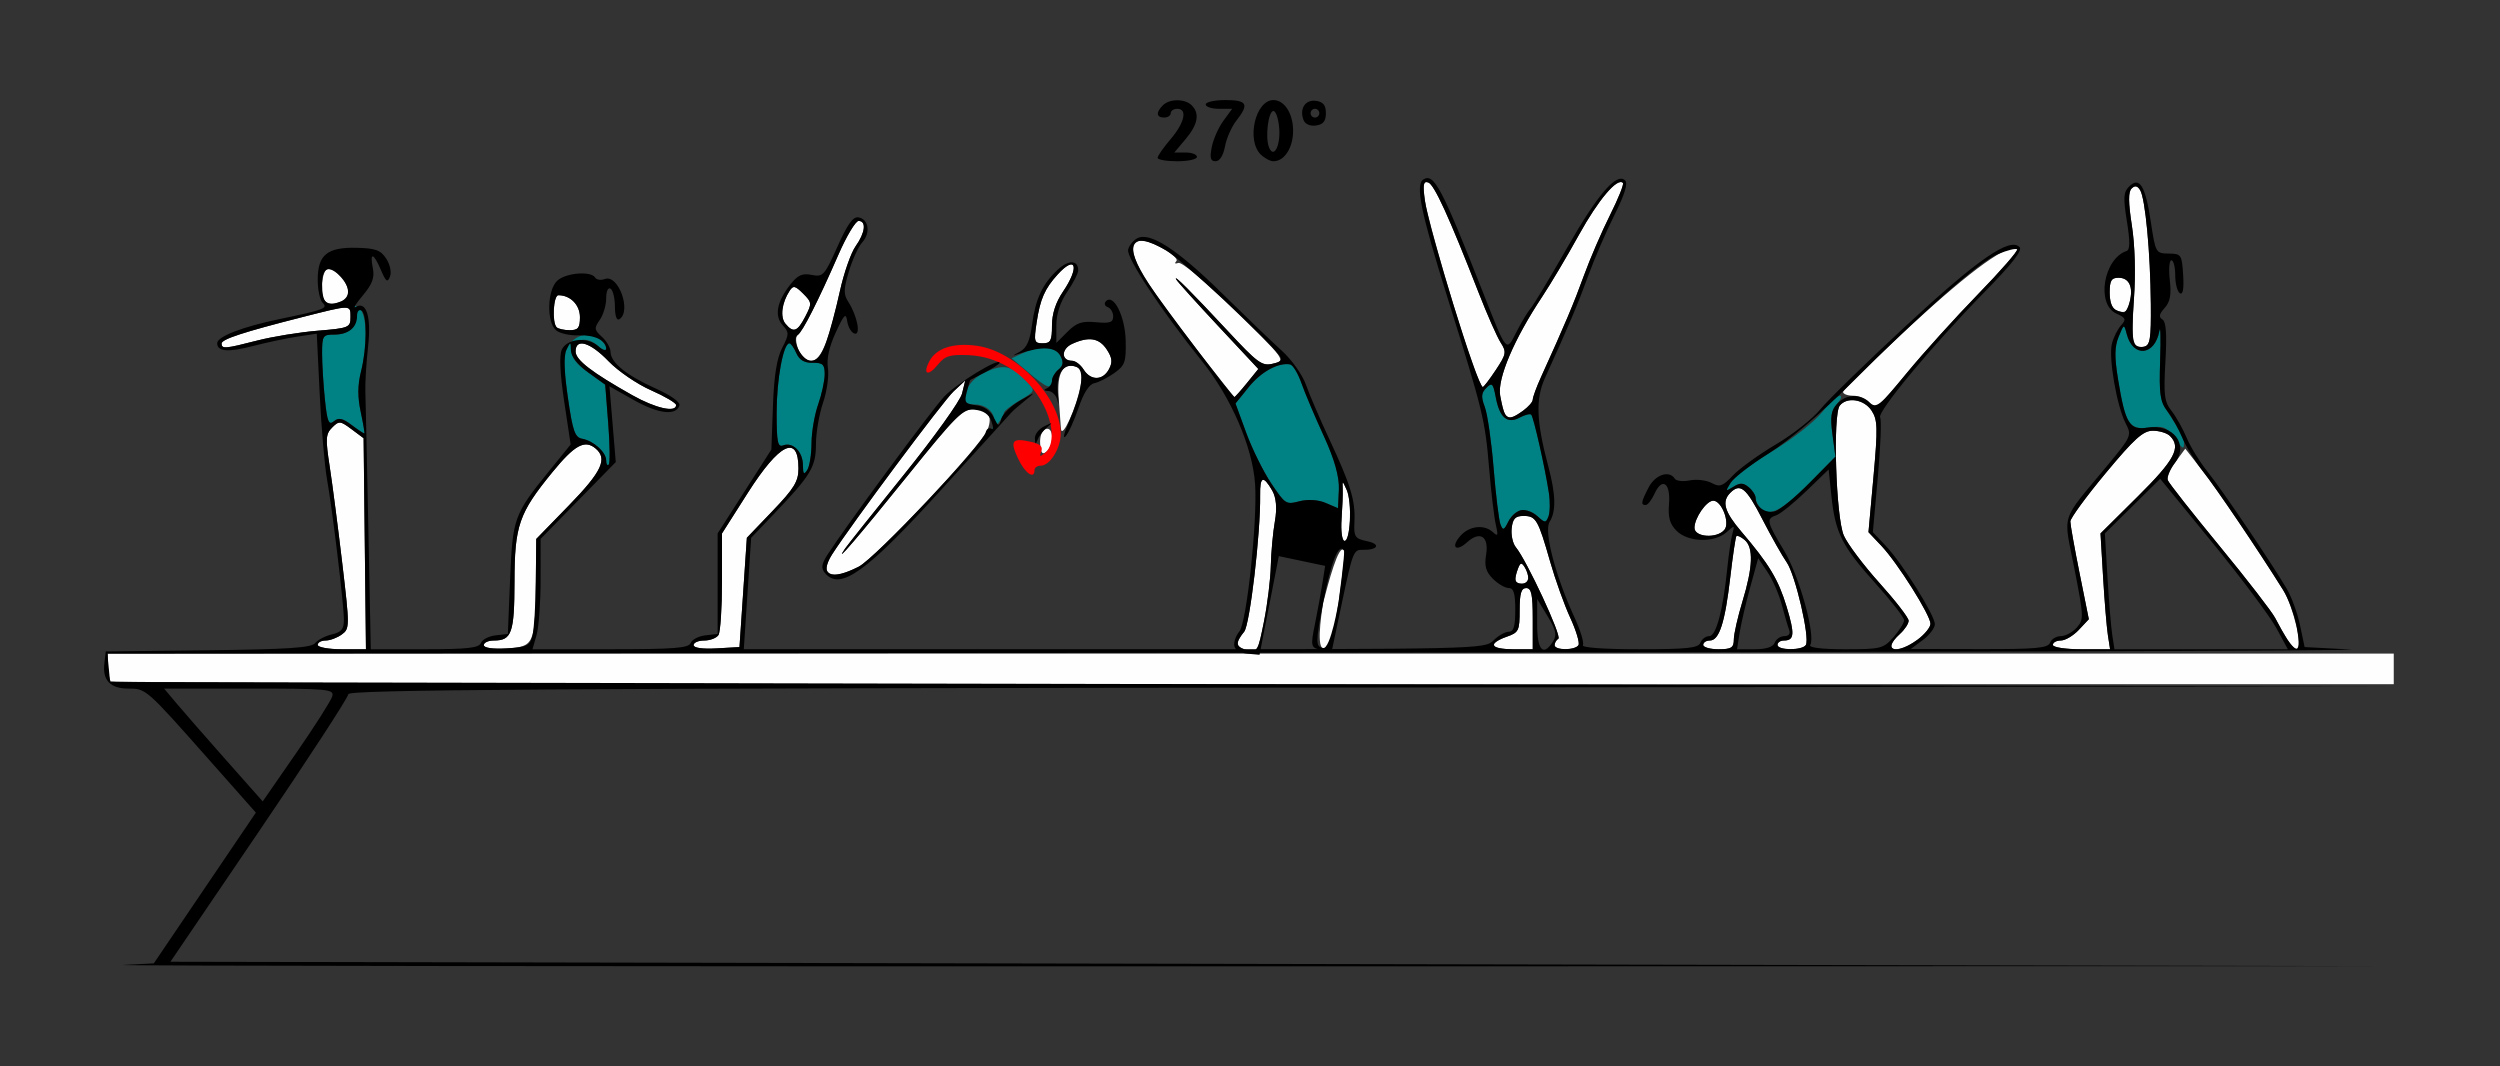 <?xml version="1.0" encoding="UTF-8" standalone="no"?>
<!-- Created with Inkscape (http://www.inkscape.org/) -->

<svg
   xmlns:dc="http://purl.org/dc/elements/1.1/"
   xmlns:cc="http://creativecommons.org/ns#"
   xmlns:rdf="http://www.w3.org/1999/02/22-rdf-syntax-ns#"
   xmlns:svg="http://www.w3.org/2000/svg"
   xmlns="http://www.w3.org/2000/svg"
   xmlns:sodipodi="http://sodipodi.sourceforge.net/DTD/sodipodi-0.dtd"
   xmlns:inkscape="http://www.inkscape.org/namespaces/inkscape"
   id="svg3486"
   version="1.1"
   inkscape:version="0.91 r13725"
   width="715"
   height="305"
   viewBox="0 0 715 305"
   sodipodi:docname="bb750801.svg">
  <rect x="0" y="0" width="715" height="305" fill="#333333" stroke="none"/>
  <defs
     id="defs3490" />
  <sodipodi:namedview
     pagecolor="#aeaeae"
     bordercolor="#666666"
     borderopacity="1"
     objecttolerance="10"
     gridtolerance="10"
     guidetolerance="10"
     inkscape:pageopacity="0"
     inkscape:pageshadow="2"
     inkscape:window-width="1542"
     inkscape:window-height="915"
     id="namedview3488"
     showgrid="false"
     inkscape:zoom="1.2362006"
     inkscape:cx="327.52608"
     inkscape:cy="213.46605"
     inkscape:window-x="0"
     inkscape:window-y="0"
     inkscape:window-maximized="0"
     inkscape:current-layer="svg3486" />
  <g
     id="g3496"
     transform="translate(14.616,-13.065)">
    <path
       style="fill:#fefefe"
       d="M 17.083,207.917 C 16.625,207.458 16.25,205.49 16.25,203.542 l 0,-3.542 326.875,0 326.875,0 0,4.375 0,4.375 -326.042,0 c -179.323,0 -326.417,-0.375 -326.875,-0.833 z M 76.25,197.5 c 0,-0.688 1.017,-1.25 2.261,-1.25 1.244,0 3.318,-0.773 4.611,-1.718 2.288,-1.673 2.292,-2.203 0.156,-20.312 -1.207,-10.227 -2.825,-22.687 -3.596,-27.69 -1.239,-8.034 -1.157,-9.34 0.694,-11.192 1.962,-1.962 2.318,-1.931 5.548,0.479 l 3.451,2.576 0.335,30.179 0.335,30.179 -6.897,0 C 79.354,198.75 76.25,198.188 76.25,197.5 Z m 47.5,0.065 c 0,-0.723 1.294,-1.315 2.875,-1.315 5.118,0 5.873,-2.152 5.902,-16.812 0.032,-16.06 1.256,-19.601 10.821,-31.305 6.363,-7.786 9.257,-9.389 12.337,-6.833 3.552,2.947 1.852,6.608 -7.56,16.279 l -9.375,9.634 -0.125,12.331 c -0.181,17.867 -0.46,18.5 -8.364,18.959 -3.963,0.23 -6.512,-0.137 -6.512,-0.938 z m 60,0 c 0,-0.723 1.373,-1.315 3.051,-1.315 1.678,0 3.506,-0.703 4.062,-1.562 0.556,-0.859 1.011,-7.75 1.011,-15.312 l 0,-13.75 7.324,-11.522 c 9.11,-14.331 14.551,-16.966 14.551,-7.046 0,3.679 -1.224,5.686 -7.384,12.114 l -7.384,7.704 -1.054,15.625 -1.054,15.625 -6.562,0.378 c -3.998,0.23 -6.562,-0.136 -6.562,-0.938 z m 228.75,0.057 c 0,-0.62 1.688,-1.716 3.75,-2.435 3.499,-1.22 3.75,-1.729 3.75,-7.622 0,-4.78 0.456,-6.315 1.875,-6.315 1.488,0 1.875,1.806 1.875,8.75 l 0,8.75 -5.625,0 c -3.094,0 -5.625,-0.507 -5.625,-1.128 z m 17.5,-0.049 c 0,-0.647 0.484,-1.475 1.075,-1.841 1.058,-0.654 -9.068,-22.434 -12.166,-26.167 -0.874,-1.053 -1.408,-3.496 -1.187,-5.428 0.316,-2.759 1.044,-3.513 3.392,-3.513 3.575,0 4.16,1.007 7.626,13.125 1.475,5.156 4.06,12.364 5.746,16.016 1.685,3.653 2.739,7.168 2.341,7.812 -0.945,1.528 -6.826,1.524 -6.826,-0.005 z M 472.5,197.5 c 0,-0.688 0.858,-1.25 1.906,-1.25 2.68,0 4.322,-5.099 5.839,-18.125 0.72,-6.188 1.509,-11.471 1.752,-11.741 0.243,-0.27 1.3,0.221 2.348,1.091 2.574,2.136 2.382,7.775 -0.595,17.525 -1.365,4.469 -2.485,9.391 -2.49,10.938 -0.007,2.379 -0.684,2.812 -4.385,2.812 -2.406,0 -4.375,-0.562 -4.375,-1.25 z m 21.25,0 c 0,-0.688 0.811,-1.25 1.801,-1.25 3.033,0 3.185,-1.79 0.814,-9.619 -2.37,-7.827 -5.011,-12.218 -12.928,-21.492 -4.891,-5.729 -5.715,-8.611 -3.188,-11.139 2.849,-2.849 4.528,-1.466 9.174,7.562 2.565,4.984 5.69,10.524 6.945,12.31 2.494,3.551 6.703,21.691 5.489,23.656 -0.994,1.609 -8.108,1.584 -8.108,-0.028 z m 32.5,0.194 c 0,-0.581 1.125,-2.074 2.5,-3.319 1.375,-1.244 2.5,-2.949 2.5,-3.788 0,-0.839 -3.734,-5.674 -8.298,-10.744 -4.564,-5.07 -9.166,-11.187 -10.227,-13.593 -2.27,-5.148 -3.196,-34.648 -1.167,-37.188 2.071,-2.592 6.97,-1.815 9.106,1.446 1.732,2.644 1.797,4.931 0.536,18.882 l -1.435,15.873 3.717,3.931 c 4.617,4.882 14.018,19.815 14.018,22.268 0,1 -1.665,3.048 -3.699,4.552 -3.744,2.768 -7.551,3.614 -7.551,1.679 z M 572.5,197.5 c 0,-0.688 1.027,-1.25 2.282,-1.25 1.255,0 3.57,-1.371 5.144,-3.047 l 2.862,-3.047 -2.644,-13.139 C 578.69,169.792 577.5,163.126 577.5,162.206 c 0,-0.921 4.544,-7.137 10.097,-13.815 8.241,-9.909 10.723,-12.141 13.5,-12.141 1.872,0 4.078,0.675 4.903,1.5 3.261,3.261 1.38,6.799 -9.186,17.278 l -10.686,10.597 0.74,12.5 c 0.407,6.875 1.022,14.328 1.368,16.562 l 0.628,4.062 -8.182,0 c -4.621,0 -8.182,-0.544 -8.182,-1.25 z m 67.049,-1.562 c -0.967,-1.547 -2.527,-4.304 -3.466,-6.127 -0.939,-1.823 -8.1,-11.085 -15.913,-20.583 -7.813,-9.498 -14.468,-17.952 -14.788,-18.788 -0.321,-0.836 0.67,-3.215 2.202,-5.287 l 2.785,-3.767 4.614,5.869 c 4.18,5.317 16.393,23.369 23.399,34.585 2.894,4.633 5.781,16.909 3.977,16.909 -0.578,0 -1.842,-1.266 -2.809,-2.812 z m -300.267,1.072 c 0.151,-0.717 1.019,-2.19 1.93,-3.274 1.639,-1.951 4.726,-28.3 4.572,-39.024 -0.078,-5.444 0.856,-5.817 3.446,-1.375 1.154,1.979 1.429,5.095 0.776,8.786 -0.557,3.145 -1.083,8.865 -1.171,12.711 -0.087,3.846 -0.958,10.991 -1.936,15.879 -1.736,8.686 -1.846,8.873 -4.835,8.244 -1.682,-0.354 -2.935,-1.23 -2.784,-1.947 z m 24.553,-11.714 c 1.388,-5.18 4.435,-17.081 5.941,-14.772 0.329,0.504 -0.366,7.095 -1.543,14.647 -2.019,12.952 -2.274,13.704 -4.481,13.239 -2.139,-0.45 0.084,-13.114 0.084,-13.114 z m 54.915,-6.443 c 0,-0.631 0.36,-2.085 0.799,-3.23 0.637,-1.661 1.013,-1.745 1.856,-0.415 1.642,2.591 1.284,4.792 -0.78,4.792 -1.031,0 -1.875,-0.516 -1.875,-1.148 z m -196.853,-2.567 c -0.413,-0.668 0.252,-2.777 1.477,-4.688 5.636,-8.785 31.737,-43.805 34.73,-46.598 l 3.349,-3.125 -0.926,3.75 c -0.509,2.062 -7.962,12.469 -16.562,23.125 -8.6,10.656 -16.214,20.219 -16.92,21.25 -3.566,5.209 3.864,-3.461 17.94,-20.938 C 258.404,132.404 260.796,130 263.959,130 c 4.048,0 5.365,1.997 3.898,5.908 -1.685,4.492 -31.985,36.724 -36.87,39.221 -5.143,2.629 -7.959,2.987 -9.09,1.156 z M 470,164.028 c 0,-2.831 3.43,-7.781 5.383,-7.768 2.412,0.016 4.839,6.341 3.194,8.323 C 476.441,167.157 470,166.74 470,164.028 Z m -100.928,-2.501 c 0.238,-3.287 0.385,-7.136 0.326,-8.554 -0.107,-2.577 -0.107,-2.577 1.158,0.244 1.575,3.512 1.032,14.907 -0.693,14.544 -0.673,-0.142 -1.028,-2.947 -0.79,-6.234 z M 282.872,140.002 c -0.152,-2.121 0.471,-3.808 1.562,-4.226 2.307,-0.885 2.522,4.584 0.253,6.462 -1.18,0.977 -1.624,0.43 -1.816,-2.236 z m 5.934,-4.377 c -0.085,-1.375 -0.379,-5.413 -0.652,-8.974 -0.535,-6.963 1.313,-10.103 5.093,-8.653 1.602,0.615 1.846,1.759 1.163,5.452 -1.173,6.339 -5.396,15.515 -5.603,12.174 z m 127.007,-4.072 c -0.322,-0.521 -0.941,-2.911 -1.375,-5.312 -0.876,-4.842 3.917,-16.129 12.053,-28.383 2.38,-3.585 7.084,-11.506 10.453,-17.603 5.563,-10.068 10.995,-16.484 12.598,-14.88 0.341,0.341 -1.314,4.474 -3.678,9.185 -2.364,4.711 -5.728,12.503 -7.475,17.316 -2.896,7.976 -5.462,14.048 -12.254,28.994 -1.311,2.884 -2.383,5.805 -2.383,6.492 0,1.281 -4.846,5.139 -6.454,5.139 -0.494,0 -1.161,-0.426 -1.483,-0.947 z M 166.25,126.109 C 154.578,119.542 150,116.013 150,113.58 c 0,-3.907 4.164,-2.671 9.434,2.801 2.718,2.822 8.176,6.552 12.129,8.288 3.953,1.737 7.188,3.647 7.188,4.244 0,2.246 -5.861,0.931 -12.5,-2.805 z M 520,128.125 c -0.856,-1.031 -2.893,-1.875 -4.528,-1.875 -1.635,0 -2.972,-0.491 -2.972,-1.091 0,-0.6 8.757,-9.178 19.46,-19.062 17.298,-15.975 28.237,-23.817 30.319,-21.735 0.365,0.365 -4.662,6.143 -11.172,12.839 -6.51,6.696 -15.658,16.815 -20.329,22.487 -4.671,5.672 -8.657,10.312 -8.857,10.312 -0.2,0 -1.064,-0.844 -1.92,-1.875 z m -113.002,-9.688 c -4.172,-11.318 -13.354,-42.61 -14.1,-48.052 -0.627,-4.575 -0.435,-5.606 0.959,-5.141 1.725,0.575 5.952,9.82 14.461,31.631 2.414,6.188 5.23,12.563 6.257,14.167 1.722,2.688 1.614,3.3 -1.372,7.812 -1.782,2.693 -3.467,4.896 -3.744,4.896 -0.277,0 -1.385,-2.391 -2.462,-5.312 z m -78.402,-4.21 C 310.551,90.995 306.571,83.593 311.226,81.914 c 2.186,-0.788 11.83,4.532 10.585,5.84 -0.608,0.638 -0.365,0.851 0.581,0.51 0.936,-0.338 7.116,4.765 14.588,12.047 16.507,16.086 16.368,15.895 12.25,16.817 -2.942,0.658 -4.241,-0.306 -12.761,-9.464 -10.394,-11.173 -15.638,-16.412 -14.691,-14.673 0.337,0.617 5.76,6.63 12.051,13.362 l 11.439,12.24 -3.293,4.061 c -1.811,2.233 -3.414,4.017 -3.562,3.964 -0.148,-0.053 -4.565,-5.628 -9.817,-12.389 z M 295.29,118.75 c -0.859,-1.375 -2.34,-2.5 -3.292,-2.5 -3.18,0 -3.156,-3.391 0.035,-4.844 4.77,-2.173 7.727,-1.685 9.902,1.636 1.55,2.366 1.686,3.615 0.61,5.625 -1.755,3.28 -5.234,3.32 -7.255,0.084 z m -81.619,-5.834 c -0.751,-1.975 -0.804,-3.631 -0.13,-4.062 1.365,-0.875 5.843,-9.716 11.606,-22.915 2.326,-5.327 4.932,-9.687 5.791,-9.688 2.297,-0.002 1.904,3.37 -0.845,7.237 -1.324,1.863 -3.339,7.606 -4.478,12.762 -3.237,14.656 -5.441,20 -8.249,20 -1.48,0 -2.922,-1.302 -3.695,-3.334 z M 48.75,111.314 c 0,-1.237 6.229,-3.275 23.125,-7.568 14.058,-3.572 13.75,-3.572 13.75,0.004 0,2.987 -0.415,3.159 -9.375,3.899 -5.156,0.426 -12.936,1.691 -17.288,2.812 C 49.769,112.83 48.75,112.915 48.75,111.314 Z m 546.916,0.003 c -0.449,-0.727 -0.436,-6.524 0.03,-12.882 0.512,-6.988 0.277,-15.226 -0.593,-20.829 -1.028,-6.618 -1.055,-9.654 -0.095,-10.615 0.961,-0.961 1.664,-0.829 2.46,0.459 1.476,2.388 2.923,17.806 3.052,32.519 0.088,10.078 -0.205,11.905 -1.967,12.257 -1.139,0.227 -2.439,-0.182 -2.888,-0.909 z M 281.856,105.312 c 1.004,-6.693 2.311,-9.681 6.018,-13.75 5.252,-5.766 6.342,-2.168 1.501,4.956 -2.063,3.036 -3.125,6.321 -3.125,9.665 0,4.324 -0.387,5.066 -2.642,5.066 -2.443,0 -2.575,-0.446 -1.752,-5.938 z m -137.273,1.354 C 143.216,105.299 143.64,97.5 145.082,97.5 c 3.449,0 6.168,2.774 6.168,6.294 0,3.049 -0.517,3.706 -2.917,3.706 -1.604,0 -3.292,-0.375 -3.75,-0.833 z m 65.43,-1.025 c -1.561,-1.881 -1.047,-5.962 1.184,-9.391 1.051,-1.615 1.588,-1.508 3.877,0.776 2.531,2.525 2.561,2.836 0.634,6.562 -2.256,4.362 -3.428,4.785 -5.695,2.053 z m 380.299,-3.969 c -0.859,-0.347 -1.562,-2.552 -1.562,-4.901 0,-3.459 0.482,-4.271 2.539,-4.271 3.046,0 4.265,2.623 3.197,6.878 -0.79,3.149 -1.326,3.443 -4.173,2.294 z M 78.333,99.167 C 76.736,97.569 77.436,90 79.181,90 81.391,90 85,94.048 85,96.527 c 0,2.652 -4.767,4.539 -6.667,2.639 z"
       id="path3506"
       inkscape:connector-curvature="0"
       sodipodi:nodetypes="cscccccscssssssscccsscssssscsscccssscssscccscccsssscsccscssssssssssscsscsssssssssssssssssssscssssssscsssssscsscssssscscssssscsssscsscsssccssssssscsssssssssssssssssscssccssccssssssssscsssssssssssssssssssssssscssssssscscscssssccssssssssscsscscssssssccssssssssssssssssssssssssss" />
    <path
       style="fill:#008183"
       d="m 414.509,163.024 c -0.448,-1.166 -1.324,-8.37 -1.947,-16.009 -0.623,-7.639 -1.759,-15.533 -2.524,-17.543 -1.112,-2.921 -1.022,-4.022 0.446,-5.49 1.615,-1.615 1.938,-1.293 2.682,2.672 1.103,5.877 3.295,7.741 6.861,5.833 1.478,-0.791 2.958,-1.167 3.289,-0.836 0.678,0.678 3.981,15.305 5.047,22.354 0.385,2.545 0.337,5.575 -0.107,6.733 -0.754,1.965 -0.966,1.962 -3.189,-0.05 -3.036,-2.747 -6.479,-2.091 -8.312,1.585 -1.244,2.495 -1.54,2.594 -2.246,0.753 z m 74.495,-4.52 c -0.827,-0.827 -1.504,-2.166 -1.504,-2.976 0,-0.81 -0.889,-2.21 -1.976,-3.112 -1.577,-1.309 -2.473,-1.33 -4.436,-0.105 -2.344,1.464 -2.37,1.4 -0.555,-1.37 1.047,-1.598 6.445,-5.651 11.995,-9.006 5.55,-3.355 11.799,-8.257 13.887,-10.893 2.088,-2.636 4.398,-4.793 5.135,-4.793 0.736,0 0.38,1.06 -0.792,2.355 -1.698,1.877 -1.96,3.646 -1.288,8.713 l 0.843,6.358 -7.344,7.438 c -7.772,7.873 -11.506,9.848 -13.965,7.389 z m -140.02,-7.141 c -2.255,-3.355 -5.485,-9.881 -7.177,-14.502 l -3.077,-8.401 3.795,-4.702 c 3.536,-4.381 8.464,-7.078 11.831,-6.475 0.791,0.142 2.261,2.586 3.267,5.432 1.006,2.846 3.876,9.629 6.379,15.074 3.044,6.622 4.469,11.676 4.304,15.266 l -0.246,5.367 -3.53,-1.512 c -2.111,-0.905 -5.121,-1.097 -7.488,-0.479 -3.857,1.007 -4.064,0.877 -8.058,-5.067 z m -133.964,-5.272 c -0.022,-3.811 -2.896,-6.693 -5.628,-5.645 -1.592,0.611 -1.891,-0.875 -1.891,-9.403 0,-9.43 1.912,-19.793 3.651,-19.793 0.416,0 1.311,1.266 1.99,2.812 0.859,1.959 2.277,2.798 4.671,2.763 2.902,-0.042 3.438,0.469 3.438,3.28 0,1.831 -0.844,5.721 -1.875,8.644 -1.031,2.923 -1.884,7.915 -1.894,11.095 -0.01,3.179 -0.564,6.624 -1.231,7.655 -0.952,1.473 -1.216,1.17 -1.231,-1.409 z M 158.75,144.777 c 0,-2.369 -3.586,-5.624 -6.857,-6.224 -2.117,-0.388 -2.724,-2.17 -4.131,-12.118 -1.463,-10.341 -1.426,-12.004 0.323,-14.674 2.122,-3.239 6.685,-3.991 9.165,-1.511 2.499,2.499 1.677,4.048 -0.907,1.709 -3.076,-2.784 -6.857,-2.084 -7.35,1.36 -0.273,1.909 1.021,3.677 4.549,6.213 l 4.931,3.545 0.866,11.068 c 0.476,6.087 0.539,11.395 0.139,11.795 -0.4,0.4 -0.727,-0.123 -0.727,-1.162 z m 448.272,-6.834 c -2.001,-2.745 -3.057,-3.134 -7.049,-2.598 -5.645,0.757 -6.734,-0.949 -8.83,-13.834 -1.042,-6.403 -1.001,-9.273 0.172,-12.136 1.53,-3.735 1.54,-3.738 2.327,-0.743 1.787,6.797 8.029,6.187 9.318,-0.911 0.334,-1.84 0.442,1.79 0.24,8.067 -0.348,10.788 -0.172,11.706 3.217,16.751 1.972,2.936 3.585,6.096 3.585,7.024 0,2.264 -0.243,2.132 -2.978,-1.62 z M 85.995,134.654 c -2.639,-1.996 -3.764,-2.237 -5.134,-1.1 -1.462,1.213 -1.888,0.176 -2.558,-6.232 C 77.862,123.093 77.5,117.185 77.5,114.192 c 0,-5.161 0.185,-5.442 3.597,-5.442 4.309,0 6.951,-2.77 6.024,-6.315 -0.553,-2.116 -0.356,-2.314 1.102,-1.104 2.139,1.775 2.332,10.358 0.404,18.013 -0.964,3.829 -0.991,7.245 -0.088,11.475 0.707,3.313 1.184,6.105 1.06,6.206 -0.123,0.101 -1.745,-0.967 -3.604,-2.373 z m 183.517,0.018 c 1.028,-2.951 -1.626,-5.922 -5.29,-5.922 -1.635,0 -2.964,-0.422 -2.955,-0.938 0.07,-3.818 2.096,-6.572 6.194,-8.42 5.159,-2.326 7.534,-1.732 11.767,2.945 2.291,2.532 2.26,2.607 -2.201,5.239 -2.489,1.469 -4.526,3.07 -4.526,3.558 0,0.488 -0.845,1.98 -1.878,3.314 -1.587,2.05 -1.759,2.085 -1.11,0.223 z m 10.03,-15.048 -4.833,-4.089 3.329,-1.517 c 4.855,-2.212 9.187,-1.865 10.642,0.852 0.941,1.759 0.792,2.764 -0.581,3.903 -1.017,0.844 -1.849,2.309 -1.849,3.256 0,2.592 -1.393,2.092 -6.708,-2.405 z"
       id="path3502"
       inkscape:connector-curvature="0"
       sodipodi:nodetypes="cssssscscsscccssssssssscsccsscscssscsssscsssssscsssssssssscsssssssssssssssssssssscssssssssssscsssss" />
    <path
       style="fill:#fe0000"
       d="m 276.631,144.391 c -2.484,-5.209 -1.845,-6.161 3.368,-5.016 2.859,0.628 3.726,1.389 3.186,2.796 -0.616,1.604 -0.418,1.664 1.162,0.353 2.595,-2.153 2.392,-7.921 -0.475,-13.511 -4.397,-8.575 -12.521,-14.003 -21.514,-14.376 -5.34,-0.221 -6.704,0.204 -8.748,2.727 -2.841,3.507 -4.448,2.788 -2.385,-1.067 1.992,-3.722 6.93,-5.283 13.666,-4.319 11.281,1.615 23.86,14.916 23.86,25.23 0,4.09 -3.119,9.042 -5.696,9.042 -0.992,0 -1.804,0.562 -1.804,1.25 0,2.78 -2.667,0.984 -4.619,-3.109 z"
       id="path3500"
       inkscape:connector-curvature="0" />
    <path
       style="fill:#000000"
       d="m 20.625,289.045 8.75,-0.459 14.592,-21.556 14.592,-21.556 -13.767,-15.55 C 27.179,210.029 27.146,210 22.08,210 c -5.128,0 -7.403,-2.359 -6.858,-7.112 L 15.625,199.375 44.879,199.039 c 22.86,-0.263 29.554,-0.708 30.625,-2.038 0.754,-0.936 2.917,-2.061 4.808,-2.5 2.72,-0.632 3.435,-1.511 3.427,-4.212 C 83.725,185.899 80.479,158.944 78.888,150 78.215,146.219 77.286,135.336 76.823,125.816 l -0.842,-17.309 -5.565,0.834 c -3.06,0.459 -8.729,1.659 -12.598,2.666 C 50.642,113.877 47.5,113.638 47.5,111.225 c 0,-1.901 7.181,-4.683 17.815,-6.9 12.978,-2.707 13.938,-3.073 12.311,-4.699 C 76.869,98.869 76.25,95.918 76.25,93.069 c 0,-7.105 2.696,-9.326 11.096,-9.136 5.426,0.122 6.897,0.659 8.496,3.098 1.097,1.674 1.563,3.901 1.077,5.147 -0.705,1.809 -1.16,1.479 -2.577,-1.865 -2.118,-4.998 -3.27,-5.266 -2.325,-0.54 0.537,2.687 -0.137,4.527 -2.844,7.757 -1.952,2.329 -2.909,3.844 -2.127,3.366 3.112,-1.901 4.569,2.665 3.608,11.312 -0.514,4.63 -0.865,10.386 -0.78,12.793 0.085,2.406 0.47,19.984 0.855,39.062 l 0.7,34.688 15.402,0 c 12.192,0 15.545,-0.372 16.087,-1.785 0.377,-0.982 2.265,-1.966 4.196,-2.188 l 3.511,-0.403 0.643,-15.625 c 0.72,-17.492 1.115,-18.595 11.058,-30.846 l 6.266,-7.721 -1.849,-12.279 c -1.19,-7.905 -1.441,-13.179 -0.703,-14.806 1.459,-3.218 7.36,-3.803 10.42,-1.033 1.259,1.14 2.29,1.491 2.29,0.781 0,-2.413 -3.297,-4.038 -7.848,-3.867 -2.496,0.094 -5.408,-0.551 -6.47,-1.433 -2.786,-2.312 -2.555,-11.596 0.354,-14.229 2.474,-2.239 9.605,-2.815 10.805,-0.873 0.406,0.657 1.646,0.847 2.755,0.422 3.881,-1.489 7.767,9.275 4.154,11.508 -0.742,0.459 -1.25,-1.004 -1.25,-3.602 0,-2.406 -0.562,-4.723 -1.25,-5.148 -0.721,-0.446 -1.25,0.728 -1.25,2.773 0,1.95 -0.826,4.725 -1.835,6.166 -1.653,2.359 -1.59,2.842 0.625,4.847 1.353,1.225 2.46,3.166 2.46,4.315 0,3.011 4.559,6.7 12.923,10.458 4.388,1.971 7.09,3.909 6.777,4.86 -0.984,2.989 -6.055,2.386 -13.028,-1.55 l -6.985,-3.942 0.902,10.831 0.902,10.831 L 150.746,156.196 140,167.178 l 0,11.732 c 0,6.452 -0.523,13.556 -1.163,15.786 l -1.163,4.054 22.279,0 c 18.15,0 22.406,-0.331 22.964,-1.785 0.377,-0.982 2.265,-1.966 4.196,-2.188 l 3.511,-0.403 0,-14.375 0,-14.375 7.69,-12.006 7.69,-12.006 0.437,-12.369 c 0.305,-8.629 1.1,-13.66 2.63,-16.638 2.026,-3.944 2.038,-4.439 0.163,-6.512 -2.434,-2.689 -1.677,-6.74 2.173,-11.635 2.144,-2.726 3.429,-3.304 6.136,-2.763 3.22,0.644 3.659,0.162 7.349,-8.091 2.919,-6.528 4.472,-8.67 6.064,-8.364 2.896,0.558 3.461,4.449 1.035,7.13 -1.088,1.202 -2.807,4.942 -3.821,8.31 -1.532,5.091 -1.567,6.553 -0.205,8.659 2.594,4.011 3.713,9.759 1.776,9.121 -0.889,-0.293 -1.812,-1.873 -2.051,-3.51 -0.368,-2.527 -0.867,-2.039 -3.294,3.223 -1.878,4.071 -2.644,7.564 -2.23,10.171 0.347,2.184 -0.28,6.644 -1.393,9.91 -1.113,3.267 -2.024,8.576 -2.024,11.798 0,6.536 -1.416,8.896 -11.967,19.946 l -6.564,6.875 -1.055,15.938 -1.055,15.938 105.946,0 c 104.279,0 105.985,-0.039 108.446,-2.5 1.375,-1.375 3.344,-2.5 4.375,-2.5 1.417,0 1.875,-1.528 1.875,-6.25 0,-4.722 -0.458,-6.25 -1.875,-6.25 -1.031,0 -3.063,-1.188 -4.516,-2.641 -2.04,-2.04 -2.482,-3.619 -1.943,-6.94 0.845,-5.206 -1.749,-6.863 -5.471,-3.495 -3.229,2.922 -4.757,1.32 -1.828,-1.916 2.568,-2.838 6.821,-3.27 9.293,-0.945 1.368,1.287 1.506,0.907 0.781,-2.155 -0.484,-2.044 -1.351,-9.357 -1.926,-16.25 -1.152,-13.809 -1.755,-16.28 -11.866,-48.587 -7.688,-24.564 -9.3,-32.463 -6.928,-33.929 3.042,-1.88 5.225,2.263 17.114,32.483 6.788,17.253 6.55,16.973 9.479,11.168 1.365,-2.705 3.202,-5.762 4.083,-6.793 0.881,-1.031 5.552,-8.791 10.381,-17.245 8.835,-15.467 14.239,-21.737 16.654,-19.322 0.84,0.84 -0.171,4.096 -3.057,9.848 -2.372,4.726 -5.742,12.531 -7.489,17.343 -2.91,8.017 -5.459,14.043 -12.374,29.257 -2.74,6.029 -2.509,12.395 0.916,25.264 2.182,8.197 2.289,12.889 0.365,15.969 -1.657,2.654 1.733,15.571 7.191,27.401 1.685,3.653 2.739,7.168 2.341,7.812 -0.436,0.706 5.954,1.171 16.091,1.171 13.794,0 16.944,-0.337 17.535,-1.875 0.396,-1.031 1.525,-1.875 2.509,-1.875 1.986,0 3.931,-7.29 5.169,-19.375 0.423,-4.125 1.091,-8.625 1.485,-10 0.688,-2.398 0.617,-2.411 -1.735,-0.312 -3.435,3.064 -10.971,2.847 -14.228,-0.41 -1.969,-1.969 -2.499,-3.833 -2.188,-7.699 0.486,-6.041 -1.946,-7.757 -4.147,-2.926 -0.808,1.773 -1.941,3.223 -2.518,3.223 -1.468,0 -1.326,-0.84 0.858,-5.062 1.87,-3.617 5.908,-4.962 7.443,-2.479 0.411,0.665 2.344,0.89 4.296,0.499 1.952,-0.39 4.767,-0.058 6.256,0.739 2.341,1.253 3.166,0.961 6.09,-2.148 1.86,-1.978 7.379,-5.965 12.264,-8.858 4.885,-2.894 10.6,-7.401 12.702,-10.015 2.101,-2.615 13.182,-13.427 24.623,-24.028 20.488,-18.983 29.559,-25.259 32.4,-22.418 0.91,0.91 -2.134,4.817 -10.013,12.851 -14.869,15.162 -30.822,34.334 -29.862,35.887 0.419,0.679 0.12,8.335 -0.664,17.014 l -1.427,15.781 3.717,3.931 c 4.733,5.005 14.018,19.84 14.018,22.399 0,1.071 -1.547,3.102 -3.438,4.513 l -3.438,2.565 19.554,0.04 c 16.253,0.033 19.675,-0.277 20.273,-1.835 0.396,-1.031 1.775,-1.875 3.065,-1.875 1.29,0 3.33,-1.088 4.533,-2.417 2.086,-2.305 2.058,-3.08 -0.618,-16.761 -3.214,-16.43 -4.242,-13.148 9.205,-29.387 7.133,-8.614 7.229,-8.833 5.415,-12.343 -2.521,-4.874 -4.911,-18.734 -3.918,-22.715 0.446,-1.788 1.615,-4.144 2.597,-5.234 1.573,-1.747 1.413,-2.153 -1.347,-3.411 -5.795,-2.641 -3.653,-15.661 2.943,-17.888 1.006,-0.34 1.032,-2.68 0.096,-8.488 -1.089,-6.752 -0.989,-8.324 0.633,-9.946 2.976,-2.976 4.652,-0.26 6.204,10.058 1.343,8.928 1.425,9.072 5.115,9.115 3.591,0.042 3.766,0.301 4.136,6.1 0.257,4.027 -0.058,5.783 -0.938,5.239 C 608.096,96.471 607.5,94.167 607.5,91.801 607.5,89.436 607.007,87.5 606.404,87.5 c -0.603,0 -0.81,2.545 -0.459,5.656 0.477,4.229 0.102,6.247 -1.485,8.001 -1.569,1.734 -1.733,2.586 -0.628,3.269 1.059,0.654 1.31,4.164 0.862,12.028 -0.548,9.619 -0.315,11.508 1.745,14.127 1.308,1.663 3.261,5.137 4.341,7.721 1.08,2.584 3.794,6.976 6.032,9.761 4.085,5.083 17.893,25.494 22.564,33.355 1.375,2.314 3.091,7.02 3.813,10.457 l 1.313,6.25 13.062,0.693 c 7.184,0.381 -134.208,0.803 -314.205,0.938 L 16.092,200 l 0.392,4.062 0.392,4.062 326.875,0.629 326.875,0.629 -292.812,0.309 C 140.26,209.942 85,210.303 85,211.607 c 0,0.884 -11.447,18.462 -25.437,39.062 l -25.437,37.456 318.249,0.629 318.249,0.629 -329.375,0.06 c -181.156,0.033 -325.438,-0.146 -320.625,-0.398 z M 80.418,212.188 C 80.973,210.159 79.251,210 56.667,210 l -24.349,0 3.529,4.205 c 1.941,2.313 8.286,9.573 14.1,16.134 l 10.572,11.929 9.65,-13.946 c 5.308,-7.67 9.92,-14.931 10.249,-16.134 z M 89.71,168.571 89.375,138.393 85.924,135.817 c -3.23,-2.411 -3.586,-2.441 -5.548,-0.479 -1.852,1.852 -1.933,3.158 -0.694,11.192 0.771,5.002 2.389,17.463 3.596,27.69 2.136,18.109 2.132,18.639 -0.156,20.312 -1.292,0.945 -3.367,1.718 -4.611,1.718 -1.244,0 -2.261,0.562 -2.261,1.25 0,0.688 3.104,1.25 6.897,1.25 l 6.897,0 z M 137.637,195 c 0.475,-1.719 0.92,-8.674 0.988,-15.456 l 0.125,-12.331 9.375,-9.634 c 9.412,-9.671 11.112,-13.332 7.56,-16.279 -3.079,-2.556 -5.973,-0.953 -12.337,6.833 -9.565,11.703 -10.789,15.245 -10.821,31.305 -0.029,14.66 -0.785,16.812 -5.902,16.812 -1.581,0 -2.875,0.592 -2.875,1.315 0,0.8 2.549,1.167 6.512,0.938 5.734,-0.333 6.615,-0.751 7.375,-3.503 z m 60.292,-12.5 1.054,-15.625 7.384,-7.704 c 6.16,-6.428 7.384,-8.435 7.384,-12.114 0,-9.92 -5.441,-7.285 -14.551,7.046 l -7.324,11.522 0,13.75 c 0,7.562 -0.455,14.453 -1.011,15.312 -0.556,0.859 -2.384,1.562 -4.062,1.562 -1.678,0 -3.051,0.592 -3.051,1.315 0,0.801 2.564,1.168 6.562,0.938 L 196.875,198.125 Z M 423.75,190 c 0,-6.944 -0.387,-8.75 -1.875,-8.75 -1.419,0 -1.875,1.535 -1.875,6.315 0,5.893 -0.251,6.402 -3.75,7.622 -5.462,1.904 -4.589,3.563 1.875,3.563 l 5.625,0 z m 5.812,6.487 c 1.132,-1.812 0.82,-3.243 -1.568,-7.188 l -2.981,-4.925 -0.006,7.188 c -0.006,7.51 1.753,9.412 4.555,4.925 z m 7.265,1.091 c 0.398,-0.644 -0.655,-4.16 -2.341,-7.812 -1.685,-3.653 -4.271,-10.86 -5.746,-16.016 -3.466,-12.118 -4.051,-13.125 -7.626,-13.125 -2.347,0 -3.075,0.754 -3.392,3.513 -0.222,1.932 0.312,4.375 1.187,5.428 3.098,3.733 13.225,25.513 12.166,26.167 -0.591,0.365 -1.075,1.194 -1.075,1.841 0,1.529 5.882,1.533 6.826,0.005 z m 44.433,-1.641 c 0.005,-1.547 1.126,-6.469 2.49,-10.938 2.977,-9.75 3.168,-15.389 0.595,-17.525 -1.048,-0.87 -2.104,-1.36 -2.348,-1.091 -0.243,0.27 -1.032,5.553 -1.752,11.741 -1.517,13.026 -3.159,18.125 -5.839,18.125 -1.048,0 -1.906,0.562 -1.906,1.25 0,0.688 1.969,1.25 4.375,1.25 3.701,0 4.376,-0.433 4.385,-2.812 z m 11.692,0.938 c 0.396,-1.031 1.641,-1.875 2.767,-1.875 1.267,0 1.785,-0.685 1.358,-1.797 -0.379,-0.988 -1.328,-4.223 -2.108,-7.188 -0.78,-2.965 -2.618,-7.171 -4.084,-9.348 l -2.665,-3.957 -2.285,8.332 c -1.257,4.583 -2.618,10.441 -3.025,13.019 l -0.74,4.688 5.031,0 c 3.319,0 5.276,-0.638 5.75,-1.875 z m 8.906,0.653 c 1.214,-1.965 -2.995,-20.105 -5.489,-23.656 -1.255,-1.786 -4.38,-7.326 -6.945,-12.31 -4.646,-9.028 -6.325,-10.412 -9.174,-7.562 -2.528,2.528 -1.703,5.41 3.188,11.139 7.917,9.274 10.558,13.665 12.928,21.492 2.37,7.829 2.219,9.619 -0.814,9.619 -0.991,0 -1.801,0.562 -1.801,1.25 0,1.612 7.113,1.637 8.108,0.028 z m 25.038,-2.216 c 1.664,-1.891 3.043,-4.071 3.065,-4.844 0.022,-0.774 -3.695,-5.555 -8.259,-10.625 -9.512,-10.566 -11.431,-14.384 -12.534,-24.936 l -0.792,-7.578 -6.376,6.16 c -3.507,3.388 -7.36,6.503 -8.563,6.921 -2.993,1.04 -2.828,1.798 2.219,10.178 4.331,7.193 9.069,24.322 7.452,26.939 -0.469,0.76 3.315,1.222 10.004,1.222 10.17,0 10.924,-0.188 13.784,-3.438 z m 6.905,0.702 c 2.035,-1.504 3.699,-3.553 3.699,-4.552 0,-2.453 -9.4,-17.386 -14.018,-22.268 l -3.717,-3.931 1.435,-15.873 c 1.261,-13.951 1.196,-16.238 -0.536,-18.882 -2.136,-3.261 -7.035,-4.038 -9.106,-1.446 -2.029,2.539 -1.103,32.039 1.167,37.188 1.061,2.406 5.663,8.523 10.227,13.593 4.564,5.07 8.298,9.905 8.298,10.744 0,0.839 -1.125,2.544 -2.5,3.788 -5.277,4.776 -1.048,6.149 5.051,1.64 z m 54.434,-1.327 C 587.889,192.453 587.274,185 586.867,178.125 l -0.74,-12.5 10.686,-10.597 C 607.38,144.549 609.261,141.011 606,137.75 c -0.825,-0.825 -3.031,-1.5 -4.903,-1.5 -2.777,0 -5.259,2.232 -13.5,12.141 -5.553,6.677 -10.097,12.894 -10.097,13.815 0,0.921 1.19,7.586 2.644,14.813 l 2.644,13.139 -2.862,3.047 c -1.574,1.676 -3.889,3.047 -5.144,3.047 -1.255,0 -2.282,0.562 -2.282,1.25 0,0.706 3.561,1.25 8.182,1.25 l 8.182,0 z m 48.179,-2.008 c -1.809,-3.339 -10.023,-14.309 -18.253,-24.377 l -14.964,-18.306 -7.912,7.814 -7.912,7.814 0.743,12.5 c 0.408,6.875 1.025,14.328 1.371,16.562 l 0.628,4.062 24.795,0 24.795,0 z m 5.859,-0.177 c -0.625,-3.436 -2.376,-8.234 -3.892,-10.661 -7.159,-11.461 -19.155,-29.218 -22.82,-33.779 -2.238,-2.784 -4.952,-7.177 -6.032,-9.761 -1.08,-2.584 -3.033,-6.059 -4.341,-7.721 -2.024,-2.573 -2.322,-4.75 -2,-14.614 0.208,-6.375 0.105,-10.086 -0.23,-8.245 -1.289,7.097 -7.531,7.708 -9.318,0.911 -0.787,-2.995 -0.797,-2.992 -2.327,0.743 -1.173,2.863 -1.214,5.733 -0.172,12.136 2.061,12.67 3.275,14.676 8.375,13.849 7.358,-1.194 12.017,4.852 7.835,10.168 -1.426,1.812 -2.321,4.001 -1.99,4.864 0.331,0.863 6.994,9.339 14.807,18.837 7.813,9.498 14.974,18.76 15.913,20.583 5.5,10.672 7.824,11.682 6.19,2.691 z M 422.481,178.438 c -0.01,-0.859 -0.495,-2.313 -1.076,-3.23 -0.843,-1.33 -1.219,-1.246 -1.856,0.415 -1.241,3.234 -0.96,4.378 1.076,4.378 1.031,0 1.866,-0.703 1.856,-1.562 z m 56.097,-13.855 c 1.645,-1.982 -0.782,-8.307 -3.194,-8.323 C 473.43,156.247 470,161.197 470,164.028 c 0,2.712 6.441,3.129 8.577,0.555 z M 420.437,158.964 c 1.237,-0.238 3.321,0.536 4.63,1.722 2.223,2.012 2.435,2.015 3.189,0.05 0.444,-1.158 0.493,-4.187 0.107,-6.733 -1.066,-7.049 -4.369,-21.675 -5.047,-22.354 -0.331,-0.331 -1.811,0.045 -3.289,0.836 -3.566,1.909 -5.759,0.044 -6.861,-5.833 -0.744,-3.965 -1.067,-4.287 -2.682,-2.672 -1.468,1.468 -1.557,2.569 -0.446,5.49 0.765,2.01 1.901,9.904 2.524,17.543 0.623,7.639 1.499,14.843 1.947,16.009 0.707,1.841 1.002,1.742 2.246,-0.753 0.788,-1.58 2.445,-3.068 3.682,-3.307 z m 82.532,-7.85 7.344,-7.438 -0.843,-6.358 c -0.672,-5.067 -0.411,-6.836 1.288,-8.713 2.585,-2.856 6.424,-3.031 9.304,-0.425 1.963,1.777 2.81,1.107 10.671,-8.437 4.696,-5.702 13.865,-15.846 20.375,-22.542 6.51,-6.696 11.541,-12.469 11.182,-12.829 -0.36,-0.36 -2.85,0.261 -5.534,1.379 -5.372,2.238 -21.219,16.214 -42.379,37.375 -8.216,8.216 -17.523,16.107 -23.125,19.606 -5.156,3.221 -10.091,7.03 -10.966,8.465 -1.469,2.409 -1.404,2.493 0.836,1.094 1.923,-1.201 2.837,-1.175 4.403,0.125 1.087,0.902 1.976,2.303 1.976,3.112 0,2.549 2.906,4.508 5.566,3.752 1.407,-0.4 5.863,-4.075 9.902,-8.166 z M 217.481,139.845 c 0.01,-3.179 0.863,-8.172 1.894,-11.095 1.031,-2.923 1.875,-6.813 1.875,-8.644 0,-2.811 -0.535,-3.322 -3.438,-3.28 -2.394,0.034 -3.812,-0.804 -4.671,-2.763 -0.679,-1.547 -1.574,-2.812 -1.99,-2.812 -1.74,0 -3.651,10.364 -3.651,19.793 0,8.527 0.299,10.014 1.891,9.403 2.732,-1.048 5.606,1.834 5.628,5.645 0.015,2.58 0.279,2.882 1.231,1.409 0.666,-1.031 1.22,-4.476 1.231,-7.655 z m -58.142,-5.7 -0.866,-11.068 -4.861,-3.494 c -2.996,-2.153 -4.894,-4.543 -4.946,-6.226 -0.082,-2.653 -0.119,-2.66 -1.284,-0.231 -0.792,1.651 -0.649,6.318 0.421,13.737 1.374,9.526 1.998,11.307 4.097,11.692 3.266,0.599 6.851,3.856 6.851,6.223 0,1.039 0.327,1.562 0.727,1.162 0.4,-0.4 0.338,-5.708 -0.139,-11.795 z m -70.8,-3.324 c -0.902,-4.23 -0.876,-7.646 0.088,-11.475 1.714,-6.808 1.782,-16.445 0.123,-17.47 -0.688,-0.425 -1.25,0.273 -1.25,1.551 0,3.317 -2.45,5.324 -6.5,5.324 -3.297,0 -3.5,0.315 -3.5,5.442 0,2.993 0.362,8.901 0.804,13.13 0.67,6.408 1.096,7.446 2.558,6.232 1.37,-1.137 2.495,-0.896 5.134,1.1 1.859,1.406 3.481,2.473 3.604,2.373 0.123,-0.101 -0.354,-2.893 -1.06,-6.206 z m 332.433,-0.266 c 1.528,-1.07 2.778,-2.507 2.778,-3.194 0,-0.686 1.072,-3.607 2.383,-6.492 6.793,-14.946 9.359,-21.018 12.254,-28.994 1.747,-4.812 5.111,-12.605 7.475,-17.316 2.364,-4.711 4.019,-8.844 3.678,-9.185 -1.603,-1.603 -7.035,4.812 -12.598,14.88 -3.369,6.097 -8.073,14.018 -10.453,17.603 -8.136,12.255 -12.929,23.541 -12.053,28.383 1.269,7.011 1.997,7.492 6.535,4.314 z M 178.75,128.913 c 0,-0.598 -3.234,-2.508 -7.188,-4.244 -3.953,-1.737 -9.411,-5.467 -12.129,-8.288 C 154.164,110.909 150,109.673 150,113.58 c 0,2.433 4.578,5.962 16.25,12.529 6.639,3.735 12.5,5.05 12.5,2.805 z m 234.454,-10.059 c 2.986,-4.513 3.094,-5.124 1.372,-7.812 -1.027,-1.604 -3.843,-7.979 -6.257,-14.167 -8.51,-21.811 -12.736,-31.056 -14.461,-31.631 -1.394,-0.465 -1.586,0.566 -0.959,5.141 1.154,8.416 15.104,53.365 16.562,53.365 0.277,0 1.962,-2.203 3.744,-4.896 z M 221.669,110.938 c 1.031,-2.922 2.807,-9.531 3.946,-14.688 1.139,-5.156 3.154,-10.899 4.478,-12.762 2.749,-3.867 3.142,-7.239 0.845,-7.237 -0.859,7.5e-4 -3.465,4.36 -5.791,9.688 -5.762,13.199 -10.24,22.04 -11.606,22.915 -1.986,1.272 1.182,7.396 3.825,7.396 1.728,0 2.968,-1.53 4.303,-5.312 z M 58.962,110.461 c 4.352,-1.121 12.132,-2.387 17.288,-2.812 8.96,-0.739 9.375,-0.912 9.375,-3.899 0,-3.576 0.308,-3.576 -13.75,-0.004 -16.896,4.293 -23.125,6.332 -23.125,7.568 0,1.601 1.019,1.516 10.212,-0.853 z M 600.521,99.969 c -0.129,-14.713 -1.576,-30.13 -3.052,-32.519 -0.796,-1.288 -1.5,-1.419 -2.46,-0.459 -0.961,0.961 -0.934,3.997 0.095,10.615 0.871,5.603 1.105,13.841 0.593,20.829 -0.899,12.279 -0.45,14.45 2.858,13.79 1.762,-0.351 2.055,-2.179 1.967,-12.257 z M 151.25,103.794 c 0,-3.52 -2.719,-6.294 -6.168,-6.294 -1.442,0 -1.866,7.799 -0.499,9.167 0.458,0.458 2.146,0.833 3.75,0.833 2.4,0 2.917,-0.657 2.917,-3.706 z m 64.459,-0.206 c 1.927,-3.727 1.897,-4.037 -0.634,-6.562 -2.289,-2.283 -2.826,-2.391 -3.877,-0.776 -2.231,3.429 -2.746,7.51 -1.184,9.391 2.267,2.731 3.44,2.309 5.695,-2.053 z M 594.486,99.378 C 595.554,95.123 594.335,92.5 591.289,92.5 c -2.057,0 -2.539,0.811 -2.539,4.271 0,3.796 1.087,5.312 4.039,5.63 0.503,0.054 1.266,-1.306 1.697,-3.024 z M 83.023,99.241 c 2.562,-0.983 2.522,-4.068 -0.091,-6.955 C 79.678,88.691 77.5,89.446 77.5,94.167 c 0,5.624 1.205,6.731 5.523,5.075 z M 338.387,197.729 c -0.174,-1.083 0.481,-2.916 1.454,-4.075 2.097,-2.496 5.219,-31.791 4.497,-42.196 -0.734,-10.57 -6.837,-24.685 -15.154,-35.048 -11.697,-14.573 -21.646,-29.585 -21.155,-31.92 0.248,-1.178 1.425,-2.655 2.615,-3.283 3.642,-1.921 11.525,3.222 24.482,15.974 6.517,6.414 14.125,13.722 16.907,16.24 2.782,2.518 5.86,6.861 6.84,9.649 0.98,2.789 4.011,9.851 6.737,15.693 6.102,13.081 7.431,17.459 7.143,23.537 -0.204,4.317 0.122,4.816 3.634,5.555 4.084,0.859 3.055,2.585 -1.47,2.464 -2.373,-0.063 -2.743,0.897 -5.624,14.588 l -3.084,14.656 -3.058,-0.643 c -2.885,-0.607 -2.981,-1.024 -1.692,-7.381 0.751,-3.706 1.714,-8.964 2.139,-11.685 l 0.773,-4.947 -6.62,-1.393 -6.62,-1.393 -2.762,14.109 -2.762,14.109 -3.452,-0.321 c -2.186,-0.204 -3.568,-1.043 -3.768,-2.29 z m 8.514,-7.016 c 0.977,-4.888 1.848,-12.034 1.936,-15.879 0.087,-3.846 0.614,-9.566 1.171,-12.711 0.653,-3.69 0.378,-6.807 -0.776,-8.786 -2.59,-4.442 -3.525,-4.069 -3.446,1.375 0.154,10.723 -2.933,37.073 -4.572,39.024 -2.645,3.149 -2.419,4.533 0.854,5.221 2.989,0.629 3.098,0.443 4.835,-8.244 z m 21.332,-5.543 c 4e-5,0 1.872,-14.144 1.543,-14.647 -1.506,-2.308 -3.716,3.187 -5.941,14.772 -2.215,11.535 -2.223,12.664 -0.084,13.114 2.208,0.464 4.481,-13.239 4.481,-13.239 z m 3.221,-23.142 c 0.202,-3.295 -0.202,-7.26 -0.898,-8.811 -1.265,-2.821 -1.265,-2.821 -1.158,-0.244 0.059,1.418 -0.088,5.267 -0.326,8.554 -0.238,3.287 0.117,6.092 0.79,6.234 0.764,0.161 1.361,-1.992 1.591,-5.733 z m -6.923,-5.12 3.53,1.512 0.246,-5.367 c 0.164,-3.591 -1.26,-8.644 -4.304,-15.266 -2.502,-5.444 -5.373,-12.228 -6.379,-15.074 -1.006,-2.846 -2.476,-5.291 -3.267,-5.432 -3.368,-0.603 -8.295,2.094 -11.831,6.475 l -3.795,4.702 3.077,8.401 c 1.693,4.621 4.922,11.147 7.177,14.502 3.995,5.944 4.201,6.074 8.058,5.067 2.368,-0.618 5.377,-0.426 7.488,0.479 z m -22.554,-34.257 3.293,-4.061 -11.439,-12.24 c -6.292,-6.732 -11.715,-12.745 -12.051,-13.362 -0.948,-1.738 4.297,3.5 14.691,14.673 8.52,9.159 9.82,10.123 12.761,9.464 2.602,-0.582 3.012,-1.088 1.994,-2.458 -3.608,-4.86 -27.772,-27.277 -32.302,-29.966 -10.274,-6.099 -12.542,-1.721 -4.975,9.601 4.354,6.514 23.672,32.027 24.467,32.312 0.148,0.053 1.75,-1.731 3.562,-3.964 z m -120.656,54.307 c -1.17,-1.41 -1.006,-2.541 0.77,-5.312 5.096,-7.953 29.732,-41.32 33.369,-45.195 3.475,-3.702 15.792,-11.213 15.792,-9.629 0,0.338 -1.828,1.544 -4.062,2.68 -2.234,1.136 -4.157,2.136 -4.273,2.222 -0.116,0.086 -0.588,1.66 -1.049,3.497 -0.747,2.976 -0.454,3.386 2.682,3.747 2.196,0.253 4.071,1.517 4.984,3.357 1.418,2.859 1.489,2.871 2.272,0.403 0.445,-1.401 2.893,-3.727 5.441,-5.167 4.401,-2.489 4.476,-2.494 1.507,-0.099 -1.719,1.387 -3.52,2.946 -4.002,3.466 -0.483,0.52 -9.482,10.427 -19.999,22.016 -21.573,23.773 -29.126,29.198 -33.429,24.013 z m 9.668,-1.829 c 4.664,-2.384 35.535,-35.016 36.295,-38.365 0.224,-0.987 0.919,-1.478 1.546,-1.091 0.673,0.416 0.707,-0.473 0.083,-2.172 -0.721,-1.963 -2.232,-2.995 -4.762,-3.251 -3.417,-0.346 -4.911,1.12 -19.112,18.75 -14.121,17.53 -21.56,26.214 -17.991,21 0.706,-1.031 8.32,-10.594 16.92,-21.25 8.6,-10.656 16.053,-21.062 16.562,-23.125 l 0.926,-3.75 -3.349,3.125 c -2.994,2.793 -29.094,37.812 -34.73,46.598 -3.871,6.033 -0.416,7.636 7.613,3.531 z m 50.361,-36.648 c -0.054,-1.179 1.167,-2.757 2.714,-3.506 2.386,-1.156 2.511,-1.115 0.828,0.269 -1.092,0.897 -2.313,2.475 -2.714,3.506 -0.591,1.52 -0.748,1.469 -0.828,-0.269 z m 9.737,-4.731 c 3.784,-8.628 4.631,-14.803 2.16,-15.752 -3.572,-1.371 -5.89,1.887 -5.341,7.507 0.275,2.816 0.259,3.854 -0.035,2.307 -0.295,-1.547 -1.483,-2.857 -2.64,-2.911 -1.301,-0.061 -1.508,-0.339 -0.542,-0.729 0.859,-0.347 1.562,-1.358 1.562,-2.248 0,-0.89 0.832,-2.308 1.849,-3.152 1.414,-1.173 1.535,-2.121 0.515,-4.027 -1.348,-2.519 -5.37,-2.698 -11.738,-0.522 -2.127,0.727 -2.101,0.643 0.168,-0.561 1.963,-1.041 2.89,-3.085 3.506,-7.734 0.977,-7.367 2.982,-11.653 7.364,-15.746 3.086,-2.883 5.836,-2.776 5.836,0.227 0,0.831 -1.406,3.581 -3.125,6.11 -2.048,3.015 -3.125,6.325 -3.125,9.608 l 0,5.01 3.193,-3.193 c 2.584,-2.584 4.134,-3.103 8.125,-2.723 3.986,0.38 4.932,0.064 4.932,-1.646 0,-1.164 -0.703,-2.367 -1.562,-2.674 -0.859,-0.307 -1.092,-1.057 -0.517,-1.667 2.181,-2.314 5.496,4.276 5.656,11.245 0.142,6.145 -0.2,7.116 -3.272,9.296 -1.886,1.339 -4.455,2.64 -5.709,2.892 -1.475,0.297 -3.072,2.806 -4.525,7.109 -1.235,3.658 -2.911,7.314 -3.724,8.125 -0.813,0.811 -0.368,-1.056 0.989,-4.15 z m 11.46,-15.084 c 1.076,-2.01 0.94,-3.259 -0.61,-5.625 -2.176,-3.32 -5.133,-3.809 -9.902,-1.636 -3.191,1.454 -3.215,4.844 -0.035,4.844 0.952,0 2.433,1.125 3.292,2.5 2.021,3.236 5.499,3.196 7.255,-0.084 z M 286.25,106.184 c 0,-3.344 1.062,-6.629 3.125,-9.665 4.841,-7.124 3.751,-10.722 -1.501,-4.956 -3.706,4.069 -5.014,7.057 -6.018,13.75 -0.823,5.491 -0.692,5.938 1.752,5.938 2.255,0 2.642,-0.743 2.642,-5.066 z m 30.212,-47.984 c 0,-0.542 1.665,-2.932 3.699,-5.312 4.019,-4.702 4.904,-8.703 1.926,-8.703 -1.031,0 -1.875,0.562 -1.875,1.25 0,0.688 -0.844,1.25 -1.875,1.25 -2.26,0 -2.417,-1.458 -0.375,-3.5 1.928,-1.928 6.322,-1.928 8.25,0 2.345,2.345 1.782,5.473 -1.736,9.654 l -3.236,3.846 3.236,0 c 1.78,0 3.236,0.562 3.236,1.25 0,0.688 -2.531,1.25 -5.625,1.25 -3.094,0 -5.625,-0.443 -5.625,-0.985 z M 331.948,55.121 c 0.439,-2.234 1.932,-5.609 3.319,-7.5 l 2.52,-3.438 -3.787,0 c -2.083,0 -3.787,-0.562 -3.787,-1.25 0,-0.688 2.531,-1.25 5.625,-1.25 6.247,0 6.867,1.152 3.158,5.867 -1.357,1.725 -2.826,5.048 -3.264,7.385 -0.489,2.609 -1.527,4.248 -2.689,4.248 -1.465,0 -1.712,-0.917 -1.094,-4.062 z m 13.978,2.098 C 341.775,53.068 344.458,41.684 349.587,41.684 c 3.142,0 5.625,3.863 5.625,8.75 0,4.887 -2.483,8.75 -5.625,8.75 -0.933,0 -2.58,-0.884 -3.661,-1.964 z m 5.308,-7.558 C 351.016,46.992 350.274,44.809 349.587,44.809 c -1.46,0 -2.397,7.461 -1.297,10.328 1.337,3.485 3.37,-0.294 2.945,-5.476 z m 6.963,-2.265 c -1.245,-3.243 0.5,-5.924 3.571,-5.488 2.066,0.293 2.818,1.234 2.818,3.525 0,2.291 -0.752,3.232 -2.818,3.525 -1.69,0.24 -3.119,-0.385 -3.571,-1.562 z M 362.712,45.434 c 0,-0.688 -0.562,-1.25 -1.25,-1.25 -0.688,0 -1.25,0.562 -1.25,1.25 0,0.688 0.562,1.25 1.25,1.25 0.688,0 1.25,-0.562 1.25,-1.25 z"
       id="path3498"
       inkscape:connector-curvature="0"
       sodipodi:nodetypes="scccssscsssssscsssssssssssssssscssscsscsssscsssssssssssscscccccsscssscccccssssssssssssssssscccscssssssssssssssssssssssssscssssssssscscsssssssscssscsssssssssssssssscssscssssssscsscccccssscccsssscsscssccsssssssscccscsssssssccccssscsssssccssssscscscccccssssssscccsscssssccscsscsscsccsssssssccscsscssssssssscsssssssssscsssssscsssscssscccsscccssssssssssssssssscssscscsscsscssssssssccccsssssssssssssccccssssssccscscsccssscsssssssssscsssssssssssssssssssssssssssssssscsscsccsssssssssssssssssssscssssssssssssssssssscssscccccsscssssssccssscccssssccssssscsssccscscssssscsssssscssssssssscsscssssscsscccsssccsscssscsssssssscsssssssssscccssssccsssssssssssssscsssssscsssssssssssscssccssssssssss" />
  </g>
</svg>
